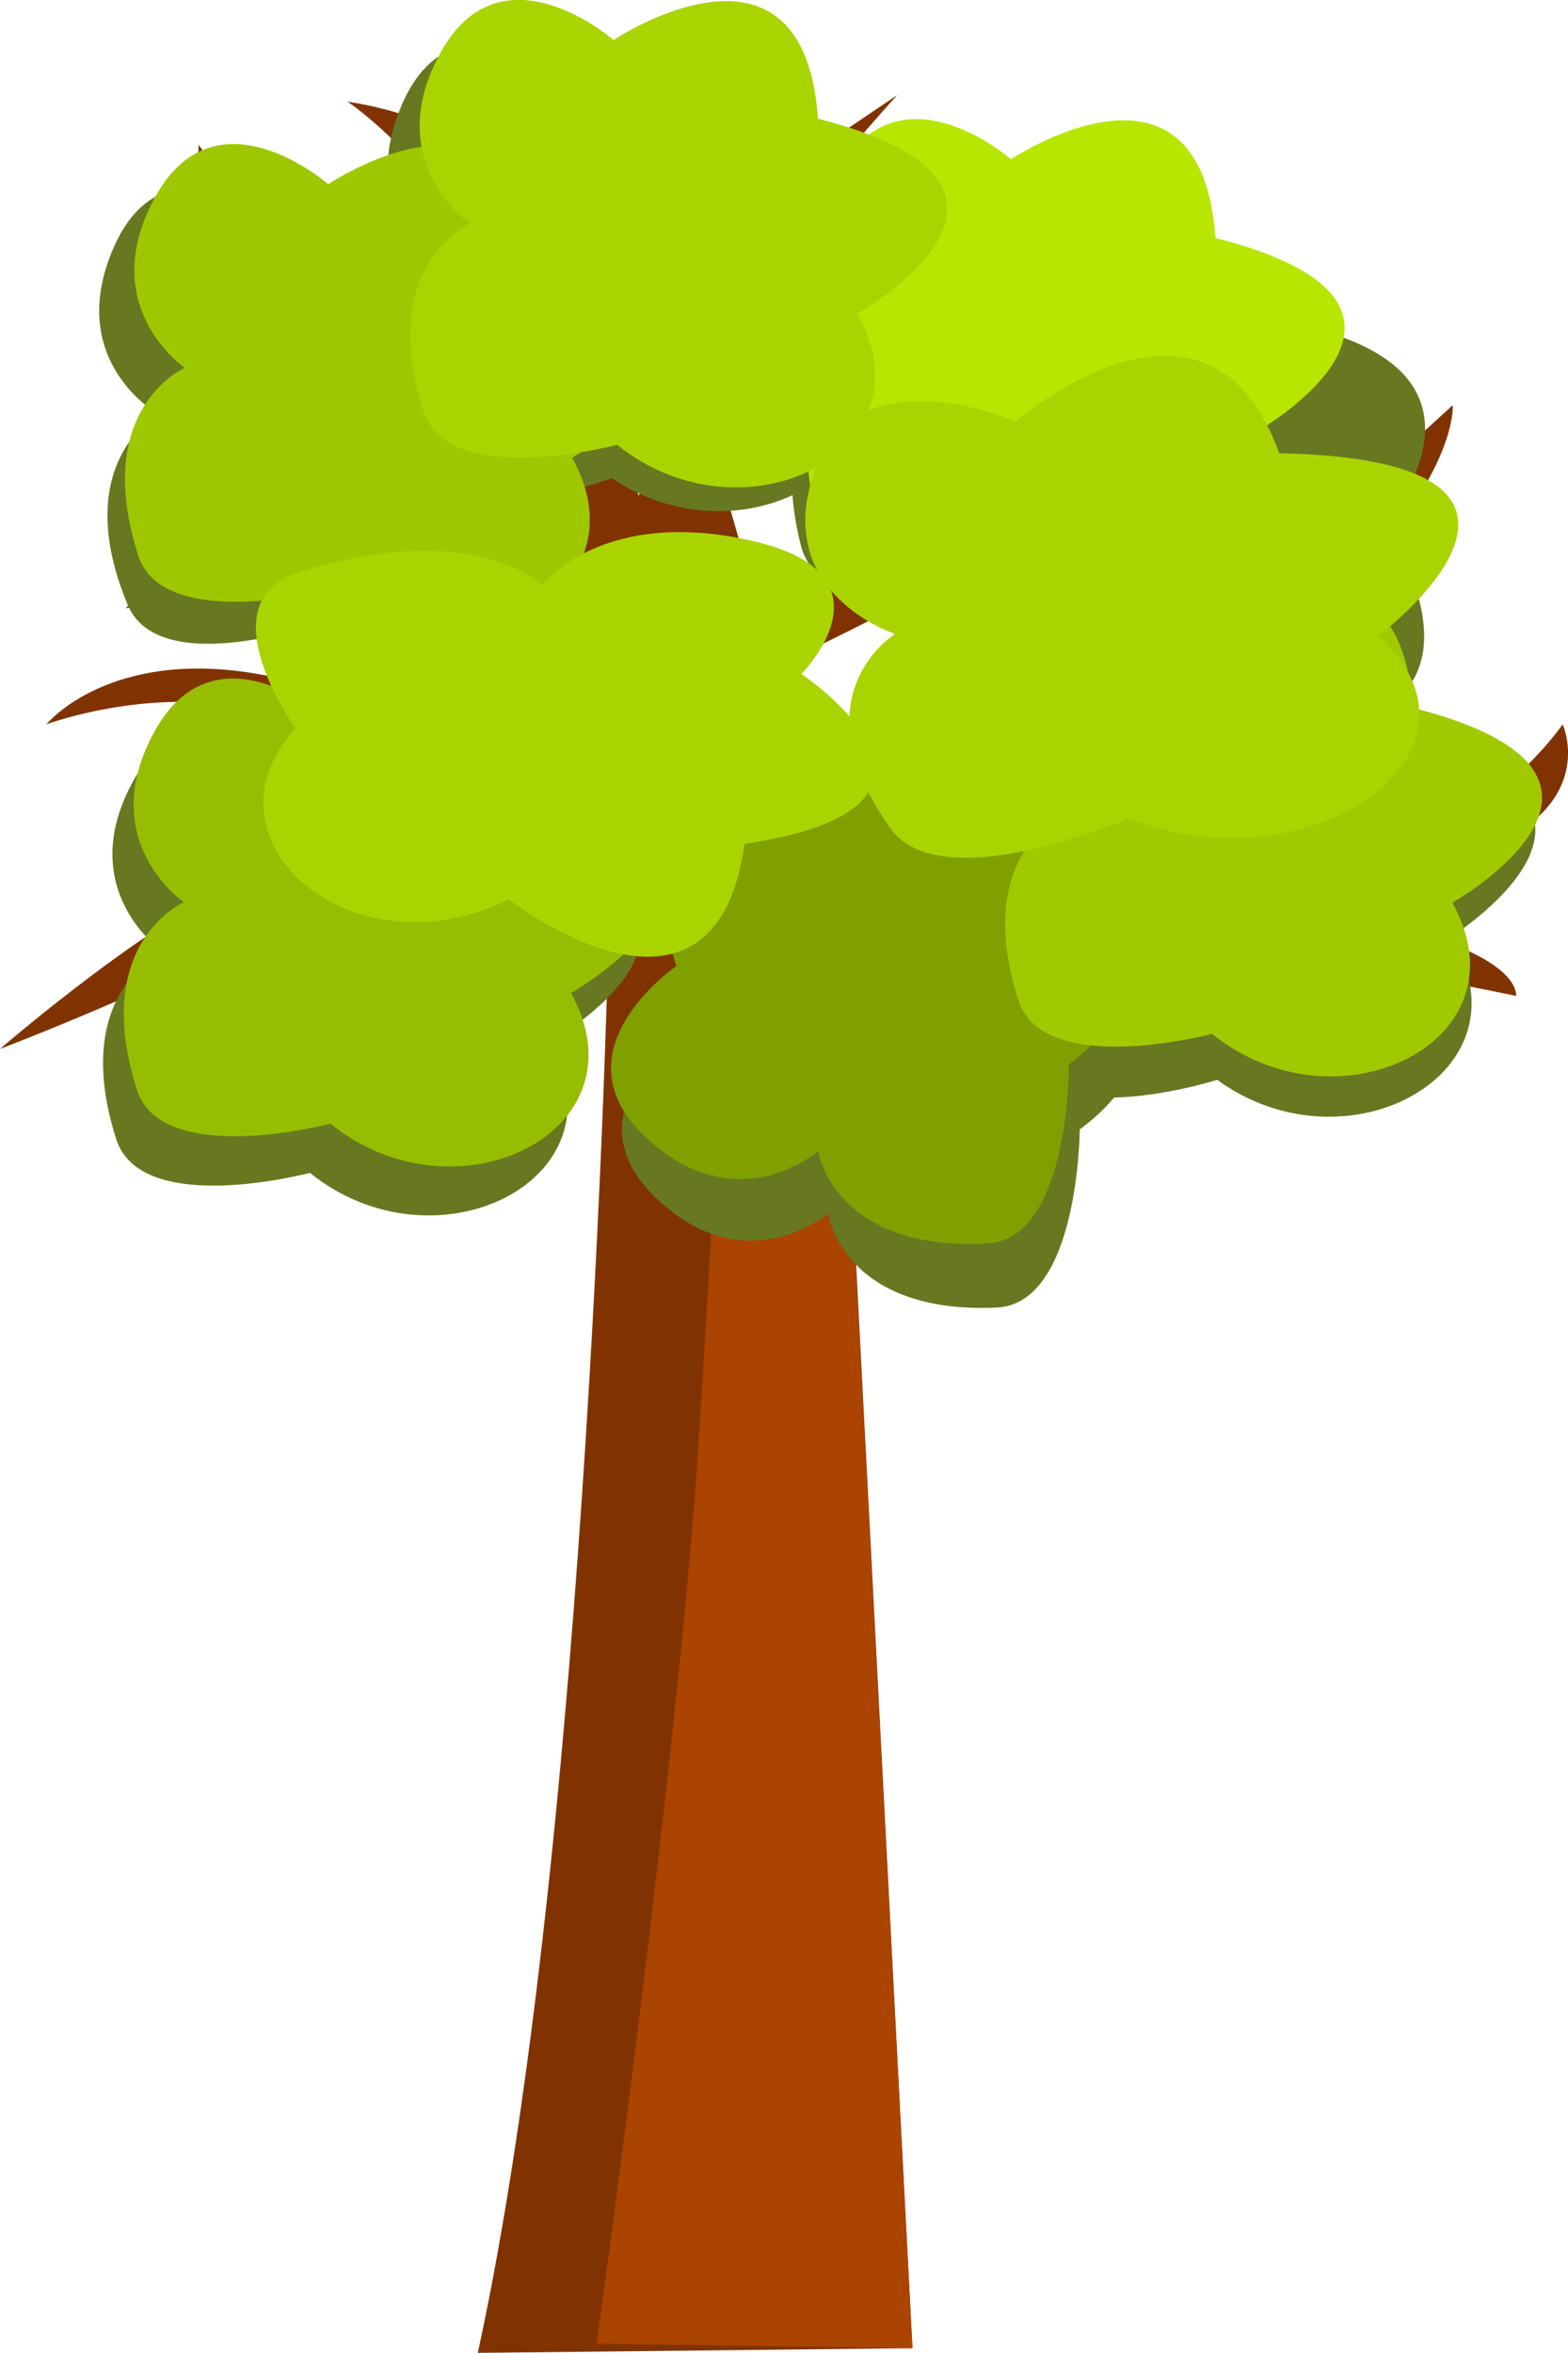 <svg width="1e3mm" height="1500mm" version="1.1" viewBox="0 0 1e3 1500" xmlns="http://www.w3.org/2000/svg">
    <g transform="translate(-9.071 1220.8)">
        <path d="m397.56-638.7s-50.672-101.34-133.01-40.115c-82.342 61.229-255.47 126.68-255.47 126.68s79.154-68.233 135.13-97.122l130.9-67.563s-27.447-27.447-95.01-48.561c-67.563-21.113-141.46 6.334-141.46 6.334s40.289-49.529 137.24-31.67c80.231 14.779 103.46 31.67 103.46 31.67l126.68 59.117-16.891-124.57s-2.111 2.111-78.12-21.113c-76.008-23.225-221.69 12.668-221.69 12.668s23.876-31.396 84.454-38.004l116.12-12.668s-99.233-99.233-128.79-145.68c-29.559-46.45-25.336-99.233-25.336-99.233s68.744 97.224 84.454 126.68c33.781 63.34 152.02 120.35 152.02 120.35s-48.561-122.46-65.451-177.35c-17.791-57.821-76.008-97.122-76.008-97.122s80.231 10.557 90.788 50.672c10.557 40.115 95.01 200.58 95.01 200.58s26.006-161.66 92.899-206.91l71.785-48.561s-61.229 67.563-82.342 101.34c-21.113 33.781-35.893 101.34-25.336 107.68 10.557 6.334 82.342-69.674 82.342-69.674s47.526-37.411 88.676-57.006c44.338-21.113 63.34-19.002 63.34-19.002s-44.882 42.441-103.46 80.231c-65.452 42.227-130.9 116.12-130.9 116.12l16.891 59.117s66.599-9.176 135.13-52.783c69.674-44.338 194.24-152.02 194.24-152.02s-90.788 105.57-156.24 160.46c-45.064 37.795-162.57 90.788-162.57 90.788s-6.768 47.28 21.001 49.803c63.068 5.729 198.93-35.043 247.14-73.027 69.674-54.895 166.4-144.38 166.4-144.38s4.562 63.104-120.43 157.85c-65.537 49.675-142.94 103.36-284.55 125.88 0 0 327.13-9.135 377.93-14.779 57.006-6.334 97.122-65.451 97.122-65.451s50.672 109.79-236.47 101.34c0 0 204.8 27.447 206.91 71.786 0 0-285.03-59.118-339.93-46.449-54.895 12.668-90.788 31.67-90.788 31.67l45.637 876.83-277.22 2.986c71.786-329.37 83.791-917.82 83.791-917.82z"
              fill="#803300"/>
        <path d="m590.99 276.14-201.36-2.986s52.271-375.57 64.939-574.04c12.668-198.47 10.557-200.58 10.557-200.58h84.981z"
              fill="#a40"/>
        <path d="m334.82-680.98c-9.151-131.4-130.4-50.17-130.4-50.17s-70.917-62.116-109.81 7.167c-39.572 70.498 18.301 109.9 18.301 109.9s-59.619 25.84-29.739 119.45c16.013 50.17 123.53 21.502 123.53 21.502 80.04 64.586 202.29 4.786 153.27-83.617 0 0 144.12-81.228-25.164-124.23z"
              fill="#677821"/>
        <path d="m449.26-1203.9c-36.04 0.594-74.099 31.103-74.099 31.103s-75.959-55.84-108.8 16.508c-7.692 16.948-10.371 31.81-9.95 44.653-33.167 4.65-65.286 30.393-65.286 30.393s-75.959-55.837-108.8 16.511c-33.413 73.618 27.61 107.93 27.61 107.93s-57.196 30.832-19.438 121.55c20.236 48.621 124.92 10.885 124.92 10.885 80.645 54.409 189.39-5.292 153.21-82.915 17.761-3.946 30.82-8.64 30.82-8.64 85.258 57.522 201.96-12.493 145.58-96.392 0 0 136.67-93.227-35.67-121.63-8.576-54.902-33.802-70.399-60.102-69.965zm255.45 187.56c-13.774-0.047-29.991 2.354-48.997 8.452-50.147 16.088-21.317 123.56-21.318 123.56-45.389 56.42-29.088 133.67 15.362 157.3 2.165 27.731 19.02 45.535 28.52 53.5-6.64 0.108-13.714 1.026-21.216 2.875 0 0-40.707-160.35-126.49-8.204-129.22-25.534-82.528 112.74-82.528 112.74s-78.5 52.201-21.8 107.86c57.695 56.633 110.86 11.079 110.86 11.079s9.35 64.302 107.52 59.946c52.612-2.335 53.061-113.61 53.061-113.61 8.405-6.093 15.679-12.942 21.901-20.29 32.496-0.686 65.748-11.313 65.748-11.313 83.103 60.595 202.29-5.111 149-91.011 0 0 139.98-88.181-31.21-122.85-1.23-10.333-3.095-19.298-5.484-27.062 47.159-35.648-5.228-113.62-5.228-113.62s62.011-71.01-7.329-109.8c-70.557-39.468-109.87 18.463-109.87 18.463s-16.465-37.833-70.502-38.014z"
              fill="#677821"/>
        <path d="m348.34-712.06c-8.869-131.42-130.29-50.449-130.29-50.449s-70.784-62.267-109.82 6.932c-39.723 70.414 18.066 109.94 18.066 109.94s-59.674 25.712-29.995 119.39c15.906 50.204 123.49 21.766 123.49 21.766 79.901 64.758 202.28 5.219 153.45-83.289 0 0 144.29-80.92-24.898-124.28z"
              fill="#97bd00"/>
        <path d="m781.82-1044.2c-1.665-131.71-127.33-57.503-127.33-57.503s-67.27-66.047-110.04 0.912c-43.516 68.134 12.023 110.76 12.023 110.76s-60.992 22.408-36.483 117.57c13.135 51 122.11 28.491 122.11 28.491 76.238 69.033 201.69 16.28 157.78-74.767 0 0 148.51-72.902-18.06-125.46z"
              fill="#677821"/>
        <g>
            <path d="m348.8-1053.2c-9.15-131.4-130.4-50.17-130.4-50.17s-70.917-62.116-109.81 7.167c-39.572 70.498 18.301 109.9 18.301 109.9s-59.619 25.84-29.739 119.45c16.013 50.17 123.53 21.502 123.53 21.502 80.04 64.586 202.29 4.786 153.27-83.617 0 0 144.12-81.228-25.164-124.23z"
                  fill="#9fc700"/>
            <path d="m521.85-718.55c-129.47-24.207-81.366 113.58-81.366 113.58s-77.961 53.005-20.693 108.08c58.273 56.038 110.97 9.94 110.97 9.94s10.007 64.203 108.13 58.84c52.585-2.874 51.893-114.15 51.893-114.15 82.648-61.213 55.534-194.58-42.36-169.38 0 0-42.351-159.92-126.57-6.905z"
                  fill="#80a000"/>
            <path d="m910.15-769.59c-9.151-131.4-130.4-50.17-130.4-50.17s-70.917-62.116-109.81 7.167c-39.572 70.498 18.301 109.9 18.301 109.9s-59.619 25.84-29.739 119.45c16.014 50.17 123.53 21.501 123.53 21.501 80.04 64.586 202.29 4.786 153.27-83.617 0 0 144.12-81.228-25.164-124.23z"
                  fill="#a1c900"/>
            <path d="m784.24-1069.1c-9.15-131.4-130.4-50.17-130.4-50.17s-70.917-62.116-109.81 7.167c-39.572 70.498 18.301 109.9 18.301 109.9s-59.619 25.84-29.739 119.45c16.014 50.17 123.53 21.502 123.53 21.502 80.04 64.586 202.29 4.786 153.27-83.617 0 0 144.12-81.228-25.164-124.23z"
                  fill="#b8e600"/>
        </g>
        <g fill="#aad400">
            <path d="m530.74-1145.1c-9.151-131.4-130.4-50.17-130.4-50.17s-70.917-62.116-109.81 7.167c-39.572 70.498 18.301 109.9 18.301 109.9s-59.619 25.84-29.739 119.45c16.014 50.17 123.53 21.502 123.53 21.502 80.04 64.586 202.29 4.786 153.27-83.617 0 0 144.12-81.228-25.164-124.23z"/>
            <path d="m824.95-931.87c-46.306-126.93-168.12-20.111-168.12-20.111s-100.83-45.125-128.24 31.569c-27.888 78.039 51.351 103.78 51.351 103.78s-63.704 38.683-3.021 123.89c32.522 45.667 152.25-6.496 152.25-6.496 112.31 45.511 241.11-40.499 159.14-116.32 0 0 148.93-111.93-63.355-116.32z"/>
            <path d="m483.94-682.89c162.69-23.879 36.221-108.27 36.221-108.27s63.32-63.316-31.385-84.88c-96.367-21.942-133.9 28.29-133.9 28.29s-44.528-43.291-155.67-8.027c-59.564 18.899-1.718 99.254-1.718 99.254-64.552 70.759 35.289 158.66 136 109.11 0 0 131.14 102.26 150.45-35.478z"/>
        </g>
    </g>
</svg>
